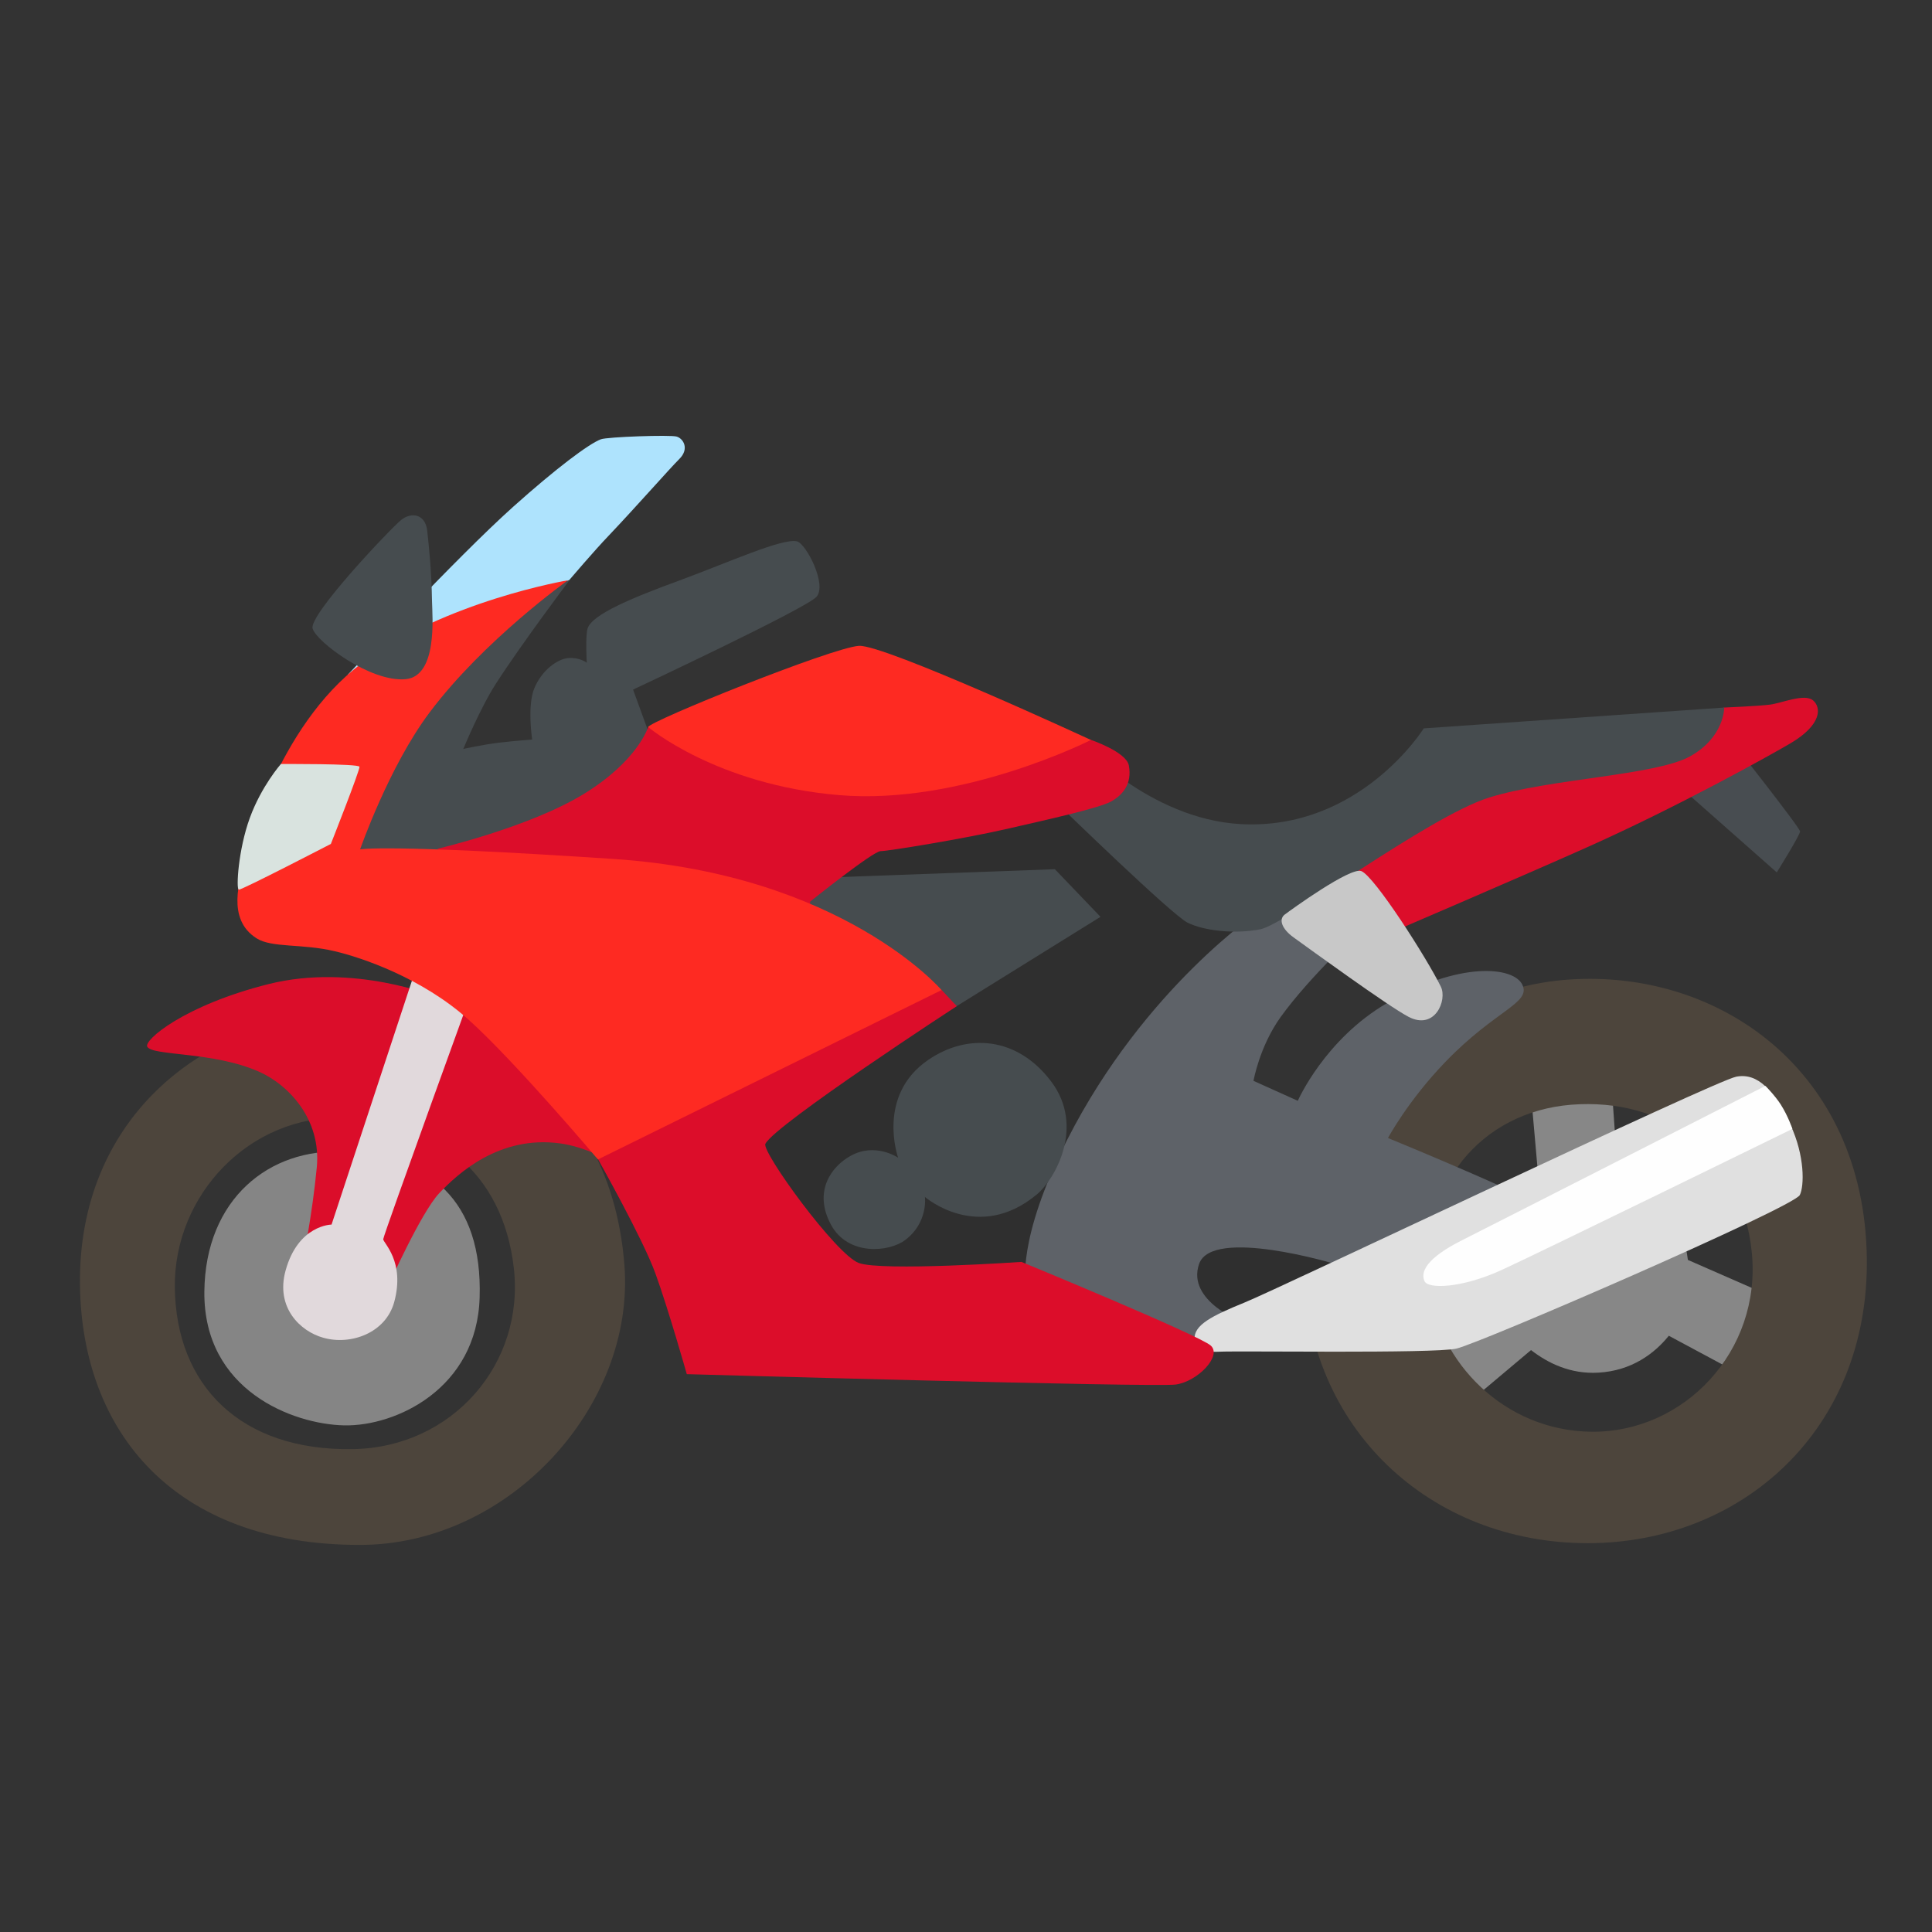 <svg width="31" height="31" viewBox="0 0 31 31" fill="none" xmlns="http://www.w3.org/2000/svg">
<rect x="0" y="0" width="31" height="31" fill="#333333" stroke="none"/>
<path d="M28.419 20.801L27.083 20.216C27.074 20.144 27.062 20.072 27.044 20.002C26.944 19.614 26.577 19.143 25.971 19.006L25.848 17.266L24.547 17.341L24.71 19.192C24.227 19.456 24.003 19.923 24.02 20.46L22.654 21.568L23.467 22.587L24.566 21.663C24.84 21.874 25.2 22.051 25.646 22.025C26.182 21.995 26.549 21.716 26.777 21.433L27.959 22.067L28.419 20.801Z" fill="#878787"/>
<path d="M25.181 15.717C22.893 15.87 20.896 17.84 20.924 20.314C20.954 22.915 22.949 24.761 25.476 24.761C27.945 24.761 29.996 22.943 29.954 20.179C29.91 17.18 27.59 15.555 25.181 15.717ZM25.536 22.973C24.134 22.959 23.067 21.849 22.935 20.639C22.759 19.02 23.773 17.842 25.211 17.726C26.705 17.608 27.945 18.495 28.108 20.091C28.27 21.686 27.014 22.989 25.536 22.973ZM10.019 20.297C9.775 17.187 7.211 16.161 5.348 16.277C3.22 16.412 1.249 17.968 1.283 20.622C1.314 22.957 2.777 24.789 5.771 24.789C8.168 24.792 10.195 22.559 10.019 20.297ZM5.666 23.252C3.862 23.284 2.821 22.232 2.805 20.653C2.791 19.173 4.001 17.889 5.525 17.933C6.988 17.975 8.066 18.804 8.244 20.341C8.423 21.879 7.262 23.224 5.666 23.252Z" fill="#4D453C"/>
<path d="M5.511 18.481C4.329 18.418 3.293 19.233 3.279 20.727C3.265 22.309 4.698 22.854 5.525 22.871C6.352 22.887 7.655 22.281 7.696 20.817C7.743 19.264 6.9 18.553 5.511 18.481Z" fill="#858585"/>
<path d="M2.363 16.795C2.449 16.946 3.413 16.869 4.152 17.194C4.633 17.406 5.158 17.963 5.083 18.732C5.009 19.501 4.863 20.209 4.863 20.209L6.221 20.653C6.221 20.653 6.753 19.456 7.048 19.145C7.343 18.834 8.01 18.214 8.985 18.346C9.736 18.448 10.581 19.129 10.581 19.129C10.581 19.129 10.049 15.908 9.989 15.877C9.931 15.847 7.004 15.996 7.004 15.996C7.004 15.996 5.673 15.45 4.314 15.789C2.953 16.13 2.303 16.692 2.363 16.795Z" fill="#DB0D2A"/>
<path d="M6.723 15.392L5.32 19.649C5.32 19.649 4.784 19.652 4.582 20.388C4.419 20.98 4.818 21.363 5.188 21.465C5.624 21.589 6.189 21.393 6.326 20.89C6.502 20.239 6.149 19.944 6.149 19.884C6.149 19.823 7.715 15.51 7.715 15.51L6.723 15.392Z" fill="#E1D9DC"/>
<path d="M26.835 12.519L28.509 13.998C28.509 13.998 28.883 13.399 28.883 13.341C28.883 13.281 27.761 11.861 27.761 11.861L26.835 12.519Z" fill="#484D51"/>
<path d="M11.573 18.769L14.098 21.616L19.01 21.593L22.018 20.697L21.607 19.09L19.172 17.942C19.172 17.942 20.39 14.498 20.136 14.384C19.883 14.27 17.038 12.363 17.038 12.363L11.642 14.177L11.573 18.769Z" fill="#2F2F2F"/>
<path d="M21.862 14.893C21.862 14.893 21.03 15.65 20.547 16.321C20.208 16.795 20.113 17.343 20.113 17.343L20.824 17.663C20.824 17.663 21.253 16.679 22.259 16.093C23.413 15.42 24.291 15.506 24.428 15.803C24.566 16.1 23.999 16.2 23.188 17.043C22.591 17.663 22.271 18.26 22.271 18.26C22.271 18.26 24.958 19.361 24.958 19.501C24.958 19.638 24.475 21.015 24.475 21.015L21.421 20.281C21.421 20.281 19.446 19.684 19.24 20.281C19.033 20.878 19.95 21.222 19.95 21.222L19.1 21.772L16.459 20.625C16.459 20.625 16.304 19.895 17.126 18.284C18.369 15.842 20.224 14.609 20.224 14.609L21.862 14.893Z" fill="#5E6268"/>
<path d="M22.196 15.016C22.196 15.016 24.475 14.038 25.432 13.61C26.93 12.944 28.463 12.085 28.737 11.922C29.232 11.627 29.227 11.351 29.09 11.237C28.953 11.123 28.586 11.283 28.4 11.306C28.214 11.33 27.666 11.353 27.666 11.353L23.557 12.477C23.557 12.477 20.826 14.198 20.893 14.198C20.961 14.198 22.196 15.016 22.196 15.016Z" fill="#DC0D2A"/>
<path d="M8.154 14.498L5.271 13.919L6.698 11.172L8.228 9.641L9.134 9.314C9.134 9.314 8.37 10.329 7.959 10.967C7.703 11.364 7.434 12.017 7.434 12.017C7.434 12.017 7.752 11.947 8.005 11.917C8.258 11.887 8.539 11.866 8.539 11.866C8.539 11.866 8.456 11.323 8.574 11.042C8.693 10.758 8.939 10.575 9.118 10.559C9.297 10.544 9.415 10.633 9.415 10.633C9.415 10.633 9.39 10.203 9.429 10.082C9.503 9.859 10.128 9.597 10.902 9.314C11.68 9.028 12.553 8.631 12.787 8.686C12.934 8.721 13.278 9.386 13.099 9.578C12.92 9.771 10.158 11.065 10.158 11.065L10.618 12.328L8.154 14.498Z" fill="#464C4F"/>
<path d="M5.576 10.832C5.576 10.832 7.315 8.954 8.237 8.129C8.92 7.518 9.445 7.123 9.64 7.049C9.745 7.009 10.755 6.975 10.857 7.005C10.962 7.035 11.066 7.198 10.902 7.363C10.739 7.525 10.223 8.115 9.759 8.603C9.545 8.826 9.134 9.307 9.134 9.307L8.377 9.588L6.475 10.538L5.576 10.832Z" fill="#AEE3FD"/>
<path d="M19.168 21.491C19.175 21.589 19.249 21.705 19.56 21.689C19.871 21.672 22.988 21.721 23.365 21.64C23.741 21.558 28.779 19.373 28.879 19.175C28.951 19.031 28.962 18.546 28.728 18.047C28.465 17.489 28.203 17.21 27.859 17.276C27.515 17.341 20.496 20.688 19.971 20.899C19.446 21.113 19.151 21.261 19.168 21.491Z" fill="#E0E0E0"/>
<path d="M22.856 20.555C22.912 20.688 23.457 20.669 24.092 20.379C24.726 20.088 28.76 18.114 28.76 18.114C28.76 18.114 28.693 17.912 28.574 17.724C28.481 17.578 28.326 17.424 28.326 17.424C28.326 17.424 23.739 19.761 23.481 19.889C23.146 20.056 22.752 20.307 22.856 20.555Z" fill="#FEFEFE"/>
<path d="M17.001 12.928C17.001 12.928 18.796 14.674 19.054 14.804C19.314 14.934 19.809 14.992 20.222 14.911C20.636 14.83 22.914 13.104 23.894 12.797C24.875 12.491 26.563 12.444 27.118 12.136C27.673 11.827 27.666 11.353 27.666 11.353L22.845 11.687C22.845 11.687 21.823 13.329 19.904 13.223C18.429 13.139 17.319 11.901 17.319 11.901L17.001 12.928Z" fill="#464C4F"/>
<path d="M22.598 16.314C23.023 16.539 23.226 16.049 23.119 15.831C22.893 15.371 22.057 14.063 21.843 13.977C21.667 13.908 20.71 14.602 20.615 14.674C20.52 14.744 20.554 14.895 20.756 15.041C21.017 15.229 22.268 16.14 22.598 16.314Z" fill="#C8C8C8"/>
<path d="M13.171 14.084L16.926 13.947L17.658 14.711L15.201 16.237L12.82 15.657L12.606 14.177L13.171 14.084Z" fill="#464C4F"/>
<path d="M11.568 16.435L9.591 18.592C9.591 18.592 10.316 19.879 10.516 20.432C10.725 21.008 11.02 22.049 11.02 22.049C11.02 22.049 18.513 22.262 18.863 22.216C19.214 22.169 19.611 21.758 19.428 21.591C19.244 21.424 16.39 20.248 16.39 20.248C16.39 20.248 14.146 20.402 13.779 20.265C13.412 20.128 12.216 18.479 12.281 18.353C12.439 18.042 15.352 16.144 15.352 16.144L15.108 15.884L12.864 15.38L13.001 14.465C13.001 14.465 14.009 13.657 14.13 13.657C14.251 13.657 15.458 13.459 16.13 13.306C16.801 13.153 17.625 12.969 17.823 12.863C18.02 12.756 18.167 12.572 18.113 12.282C18.071 12.063 17.502 11.871 17.502 11.871L11.612 11.534L10.402 11.662C10.402 11.662 10.239 12.205 9.368 12.739C8.497 13.274 7.016 13.62 7.016 13.62L11.568 16.435Z" fill="#DC0D2A"/>
<path d="M9.113 9.311C9.113 9.311 7.136 9.643 5.794 10.651C4.451 11.659 3.931 13.689 3.901 13.887C3.871 14.084 3.615 14.742 4.119 15.057C4.363 15.211 4.849 15.139 5.367 15.262C5.796 15.362 6.769 15.689 7.517 16.36C8.265 17.032 9.594 18.604 9.594 18.604L15.108 15.886C15.108 15.886 13.517 14.026 9.838 13.782C6.159 13.538 5.778 13.629 5.778 13.629C5.778 13.629 6.24 12.3 6.893 11.432C7.764 10.27 9.113 9.311 9.113 9.311Z" fill="#FE2A22"/>
<path d="M10.4 11.666C10.4 11.666 11.491 12.591 13.461 12.758C15.431 12.925 17.505 11.873 17.505 11.873C17.505 11.873 14.183 10.335 13.781 10.363C13.349 10.391 10.416 11.573 10.4 11.666Z" fill="#FE2A22"/>
<path d="M4.507 12.259C4.507 12.259 5.759 12.252 5.768 12.303C5.778 12.354 5.309 13.541 5.309 13.541C5.309 13.541 3.876 14.284 3.831 14.275C3.787 14.265 3.822 13.636 4.008 13.125C4.194 12.614 4.507 12.259 4.507 12.259Z" fill="#D9E3DF"/>
<path d="M5.016 10.085C5.074 10.294 5.943 10.949 6.507 10.898C7.025 10.851 6.937 9.887 6.932 9.65C6.925 9.172 6.883 8.768 6.855 8.517C6.825 8.243 6.598 8.213 6.437 8.343C6.277 8.47 4.953 9.864 5.016 10.085ZM14.411 18.576C14.411 18.576 14.056 17.582 14.892 17.008C15.523 16.574 16.325 16.632 16.868 17.355C17.412 18.077 16.926 18.925 16.638 19.164C15.698 19.949 14.841 19.206 14.841 19.206C14.841 19.206 14.896 19.614 14.527 19.895C14.265 20.095 13.607 20.153 13.335 19.654C13.043 19.115 13.342 18.715 13.649 18.546C14.044 18.325 14.411 18.576 14.411 18.576Z" fill="#464C4F"/>
</svg>
